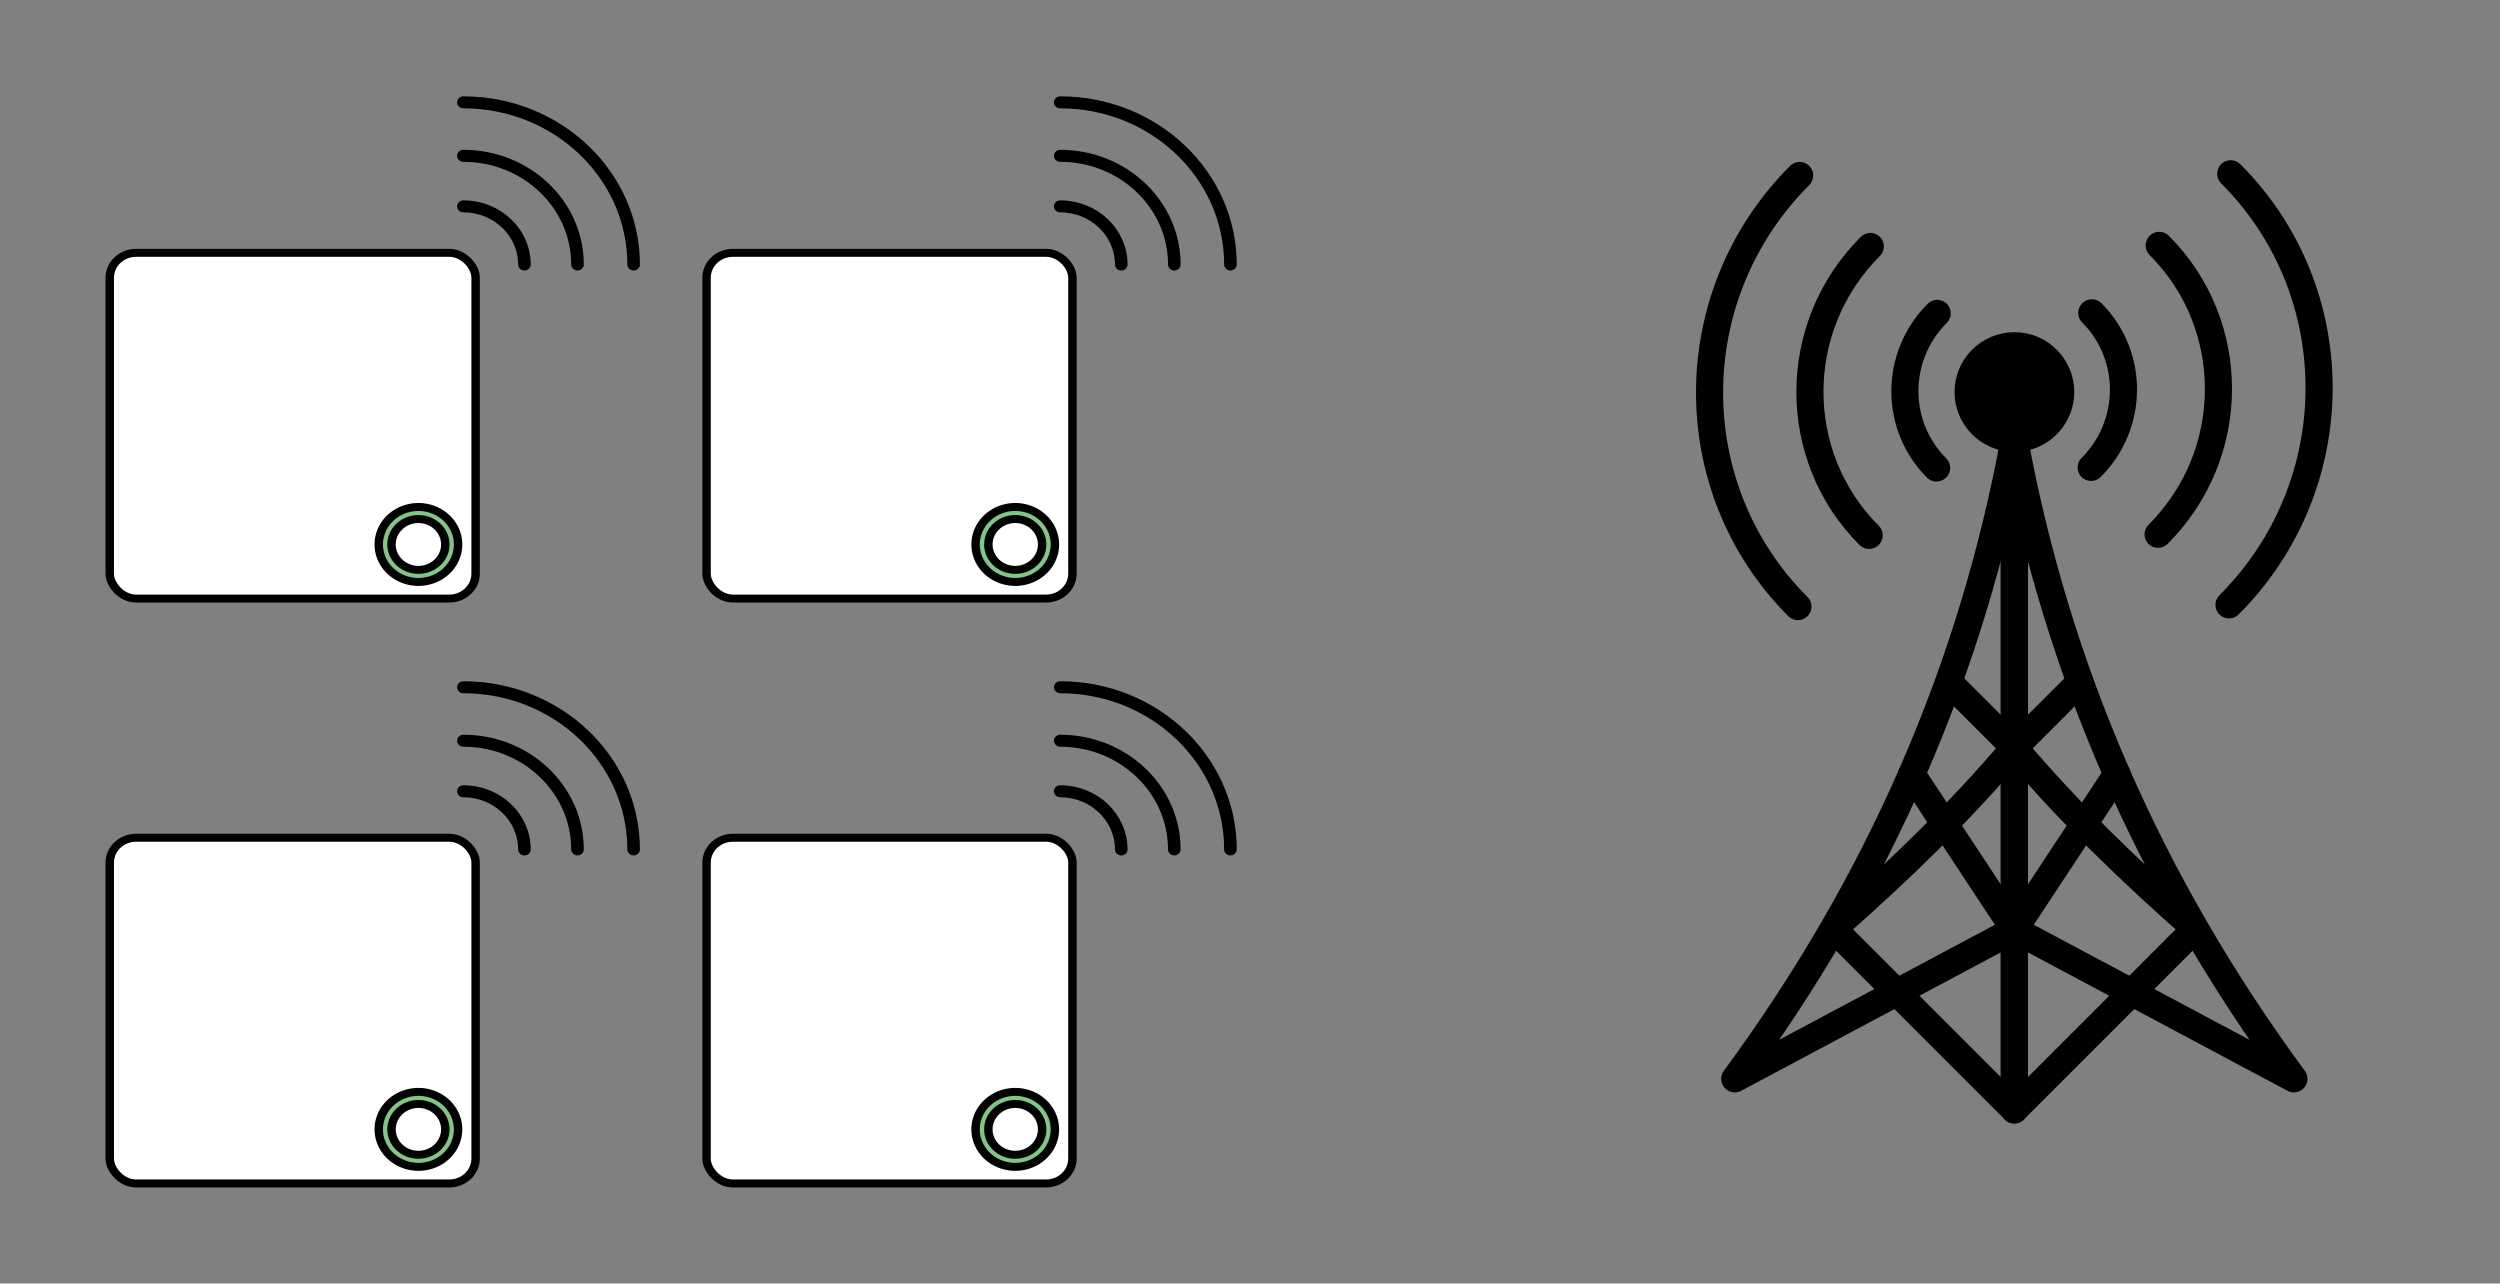 <?xml version="1.0" encoding="UTF-8" standalone="no"?>
<svg
   xmlns:dc="http://purl.org/dc/elements/1.1/"
   xmlns:cc="http://creativecommons.org/ns#"
   xmlns:rdf="http://www.w3.org/1999/02/22-rdf-syntax-ns#"
   xmlns:svg="http://www.w3.org/2000/svg"
   xmlns="http://www.w3.org/2000/svg"
   xmlns:sodipodi="http://sodipodi.sourceforge.net/DTD/sodipodi-0.dtd"
   xmlns:inkscape="http://www.inkscape.org/namespaces/inkscape"
   id="svg8"
   version="1.1"
   viewBox="0 0 535.97 275.167"
   height="275.167mm"
   width="535.97mm"
   sodipodi:docname="automated-monitoring.svg"
   inkscape:version="0.92.5 (2060ec1f9f, 2020-04-08)">
  <rect x="0" y="0" width="535.97" height="275.167" fill="#808080" stroke="none"/>
  <sodipodi:namedview
     pagecolor="#ffffff"
     bordercolor="#666666"
     borderopacity="1"
     objecttolerance="10"
     gridtolerance="10"
     guidetolerance="10"
     inkscape:pageopacity="0"
     inkscape:pageshadow="2"
     inkscape:window-width="2800"
     inkscape:window-height="1672"
     id="namedview52"
     showgrid="false"
     inkscape:zoom="0.90769234"
     inkscape:cx="1065.2879"
     inkscape:cy="570.44997"
     inkscape:window-x="80"
     inkscape:window-y="54"
     inkscape:window-maximized="1"
     inkscape:current-layer="svg8" />
  <defs
     id="defs2">
        
        
    
            
            
        
                
                
                
                
                
                
            
                
                
            </defs>
  <g
     id="g1359"
     transform="translate(0,7.87)">
    <g
       transform="matrix(1.817,0,0,1.817,-126.669,-57.95)"
       id="g18"
       style="clip-rule:evenodd;fill-rule:evenodd;stroke-linecap:round;stroke-linejoin:round;stroke-miterlimit:1.5">
                    <g
   transform="translate(0.593,4.247)"
   id="g12">
                        <circle
   cx="306.8"
   cy="69.571"
   r="5.462"
   style="stroke:#000000;stroke-width:3.2px"
   id="circle10" />

                    </g>

                    <path
   d="m 307.393,137.26 -32.995,17.594 c 17.04,-23.133 27.997,-48.339 32.995,-75.574 v 79.239 l -21.372,-21.372 c 7.675,-6.746 14.949,-13.767 21.372,-21.372 l -7.761,-7.761"
   style="fill:none;stroke:#000000;stroke-width:3.2px"
   id="path14"
   inkscape:connector-curvature="0" />

                    <path
   d="m 295.283,118.899 12.11,18.361"
   style="fill:none;stroke:#000000;stroke-width:3.2px"
   id="path16"
   inkscape:connector-curvature="0" />

                </g>
    <g
       transform="matrix(-1.817,0,0,1.817,990.364,-57.95)"
       id="g24"
       style="clip-rule:evenodd;fill-rule:evenodd;stroke-linecap:round;stroke-linejoin:round;stroke-miterlimit:1.5">
                    <path
   d="m 307.393,137.26 -32.995,17.594 c 17.04,-23.133 27.997,-48.339 32.995,-75.574 v 79.239 l -21.372,-21.372 c 7.675,-6.746 14.949,-13.767 21.372,-21.372 l -7.761,-7.761"
   style="fill:none;stroke:#000000;stroke-width:3.2px"
   id="path20"
   inkscape:connector-curvature="0" />

                    <path
   d="m 295.283,118.899 12.11,18.361"
   style="fill:none;stroke:#000000;stroke-width:3.2px"
   id="path22"
   inkscape:connector-curvature="0" />

                </g>
    <g
       transform="matrix(0.661,-0.661,0.656,0.656,224.538,181.281)"
       id="g30"
       style="clip-rule:evenodd;fill-rule:evenodd;stroke-linecap:round;stroke-linejoin:round;stroke-miterlimit:1.5">
                    <path
   d="m 211.396,77.61 c 0,-13.889 11.276,-25.165 25.165,-25.165"
   style="fill:none;stroke:#000000;stroke-width:6.24px"
   id="path28"
   inkscape:connector-curvature="0" />

                </g>
    <g
       transform="matrix(0.661,-0.661,0.656,0.656,224.538,181.281)"
       id="g34"
       style="clip-rule:evenodd;fill-rule:evenodd;stroke-linecap:round;stroke-linejoin:round;stroke-miterlimit:1.5">
                    <path
   d="m 261.725,77.61 c 0,13.888 -11.276,25.164 -25.164,25.164"
   style="fill:none;stroke:#000000;stroke-width:6.24px"
   id="path32"
   inkscape:connector-curvature="0" />

                </g>
    <g
       transform="matrix(0.661,-0.661,0.656,0.656,222.193,176.844)"
       id="g38"
       style="clip-rule:evenodd;fill-rule:evenodd;stroke-linecap:round;stroke-linejoin:round;stroke-miterlimit:1.5">
                    <path
   d="m 187.945,82.779 c 0,-25.958 21.075,-47.033 47.033,-47.033"
   style="fill:none;stroke:#000000;stroke-width:6.24px"
   id="path36"
   inkscape:connector-curvature="0" />

                </g>
    <g
       transform="matrix(0.661,-0.661,0.656,0.656,222.193,176.844)"
       id="g42"
       style="clip-rule:evenodd;fill-rule:evenodd;stroke-linecap:round;stroke-linejoin:round;stroke-miterlimit:1.5">
                    <path
   d="m 282.011,82.779 c 0,25.959 -21.074,47.033 -47.033,47.033"
   style="fill:none;stroke:#000000;stroke-width:6.24px"
   id="path40"
   inkscape:connector-curvature="0" />

                </g>
    <path
       d="m 478.243,29.384 c 25.403,25.403 25.238,66.816 -0.369,92.422"
       style="clip-rule:evenodd;fill:none;fill-rule:evenodd;stroke:#000000;stroke-width:5.811px;stroke-linecap:round;stroke-linejoin:round;stroke-miterlimit:1.5"
       id="path44"
       inkscape:connector-curvature="0" />
    <path
       d="M 385.452,122.175 C 360.05,96.773 360.216,55.36 385.822,29.753"
       style="clip-rule:evenodd;fill:none;fill-rule:evenodd;stroke:#000000;stroke-width:5.811px;stroke-linecap:round;stroke-linejoin:round;stroke-miterlimit:1.5"
       id="path46"
       inkscape:connector-curvature="0" />
  </g>
  <g
     id="g1339"
     transform="matrix(0.854,0,0,0.807,-35.835,43.181)">
    <g
       id="g1220">
      <g
         id="g1072-6"
         transform="translate(34.984,101.581)">
        <g
           style="clip-rule:evenodd;fill-rule:evenodd;stroke-width:5.191;stroke-linecap:round;stroke-linejoin:round;stroke-miterlimit:1.5;stroke-dasharray:none"
           transform="matrix(0,0.614,-0.609,0,92.05,-11.693)"
           id="g956-0">
          <g
             style="clip-rule:evenodd;fill-rule:evenodd;stroke-width:5.191;stroke-linecap:round;stroke-linejoin:round;stroke-miterlimit:1.5;stroke-dasharray:none"
             id="g30-3-6"
             transform="translate(-102.58,-128.934)">
            <path
               inkscape:connector-curvature="0"
               id="path28-6-2"
               style="fill:none;stroke:#000000;stroke-width:5.191;stroke-miterlimit:1.5;stroke-dasharray:none"
               d="m 211.396,77.61 c 0,-13.889 11.276,-25.165 25.165,-25.165" />
          </g>
          <g
             style="clip-rule:evenodd;fill-rule:evenodd;stroke-width:5.191;stroke-linecap:round;stroke-linejoin:round;stroke-miterlimit:1.5;stroke-dasharray:none"
             id="g38-7-6"
             transform="translate(-100.998,-134.104)">
            <path
               inkscape:connector-curvature="0"
               id="path36-5-1"
               style="fill:none;stroke:#000000;stroke-width:5.191;stroke-miterlimit:1.5;stroke-dasharray:none"
               d="m 187.945,82.779 c 0,-25.958 21.075,-47.033 47.033,-47.033" />
          </g>
          <path
             inkscape:connector-curvature="0"
             id="path46-3-8"
             style="clip-rule:evenodd;fill:none;fill-rule:evenodd;stroke:#000000;stroke-width:5.191;stroke-linecap:round;stroke-linejoin:round;stroke-miterlimit:1.5;stroke-dasharray:none"
             d="m 63.808,-51.325 c 0,-38.729 31.444,-70.172 70.173,-70.172" />
        </g>
        <g
           style="stroke-width:2.117;stroke-miterlimit:4;stroke-dasharray:none"
           inkscape:label="Layer 1"
           id="layer1-7"
           transform="translate(22.999,59.05)">
          <rect
             style="opacity:1;fill:#ffffff;fill-opacity:1;stroke:#000000;stroke-width:2.117;stroke-linecap:round;stroke-linejoin:miter;stroke-miterlimit:4;stroke-dasharray:none;stroke-dashoffset:0;stroke-opacity:1;paint-order:normal"
             id="rect1478-9"
             width="91.848"
             height="91.848"
             x="11.528"
             y="8.415"
             ry="6.615" />
          <path
             style="opacity:1;fill:#81c784;fill-opacity:1;stroke:#000000;stroke-width:2.117;stroke-linecap:round;stroke-linejoin:miter;stroke-miterlimit:4;stroke-dasharray:none;stroke-dashoffset:0;stroke-opacity:1;paint-order:normal"
             d="m 89.018,75.934 a 9.956,9.956 0 0 0 -9.955,9.955 9.956,9.956 0 0 0 9.955,9.956 9.956,9.956 0 0 0 9.956,-9.956 9.956,9.956 0 0 0 -9.956,-9.955 z m 0,3.207 a 6.749,6.749 0 0 1 6.749,6.748 6.749,6.749 0 0 1 -6.749,6.748 6.749,6.749 0 0 1 -6.748,-6.748 6.749,6.749 0 0 1 6.748,-6.748 z"
             id="path1480-2"
             inkscape:connector-curvature="0" />
        </g>
      </g>
      <g
         id="g1072-6-0"
         transform="translate(184.81,101.581)">
        <g
           style="clip-rule:evenodd;fill-rule:evenodd;stroke-width:5.191;stroke-linecap:round;stroke-linejoin:round;stroke-miterlimit:1.5;stroke-dasharray:none"
           transform="matrix(0,0.614,-0.609,0,92.05,-11.693)"
           id="g956-0-2">
          <g
             style="clip-rule:evenodd;fill-rule:evenodd;stroke-width:5.191;stroke-linecap:round;stroke-linejoin:round;stroke-miterlimit:1.5;stroke-dasharray:none"
             id="g30-3-6-3"
             transform="translate(-102.58,-128.934)">
            <path
               inkscape:connector-curvature="0"
               id="path28-6-2-7"
               style="fill:none;stroke:#000000;stroke-width:5.191;stroke-miterlimit:1.5;stroke-dasharray:none"
               d="m 211.396,77.61 c 0,-13.889 11.276,-25.165 25.165,-25.165" />
          </g>
          <g
             style="clip-rule:evenodd;fill-rule:evenodd;stroke-width:5.191;stroke-linecap:round;stroke-linejoin:round;stroke-miterlimit:1.5;stroke-dasharray:none"
             id="g38-7-6-5"
             transform="translate(-100.998,-134.104)">
            <path
               inkscape:connector-curvature="0"
               id="path36-5-1-9"
               style="fill:none;stroke:#000000;stroke-width:5.191;stroke-miterlimit:1.5;stroke-dasharray:none"
               d="m 187.945,82.779 c 0,-25.958 21.075,-47.033 47.033,-47.033" />
          </g>
          <path
             inkscape:connector-curvature="0"
             id="path46-3-8-2"
             style="clip-rule:evenodd;fill:none;fill-rule:evenodd;stroke:#000000;stroke-width:5.191;stroke-linecap:round;stroke-linejoin:round;stroke-miterlimit:1.5;stroke-dasharray:none"
             d="m 63.808,-51.325 c 0,-38.729 31.444,-70.172 70.173,-70.172" />
        </g>
        <g
           style="stroke-width:2.117;stroke-miterlimit:4;stroke-dasharray:none"
           inkscape:label="Layer 1"
           id="layer1-7-2"
           transform="translate(22.999,59.05)">
          <rect
             style="opacity:1;fill:#ffffff;fill-opacity:1;stroke:#000000;stroke-width:2.117;stroke-linecap:round;stroke-linejoin:miter;stroke-miterlimit:4;stroke-dasharray:none;stroke-dashoffset:0;stroke-opacity:1;paint-order:normal"
             id="rect1478-9-8"
             width="91.848"
             height="91.848"
             x="11.528"
             y="8.415"
             ry="6.615" />
          <path
             style="opacity:1;fill:#81c784;fill-opacity:1;stroke:#000000;stroke-width:2.117;stroke-linecap:round;stroke-linejoin:miter;stroke-miterlimit:4;stroke-dasharray:none;stroke-dashoffset:0;stroke-opacity:1;paint-order:normal"
             d="m 89.018,75.934 a 9.956,9.956 0 0 0 -9.955,9.955 9.956,9.956 0 0 0 9.955,9.956 9.956,9.956 0 0 0 9.956,-9.956 9.956,9.956 0 0 0 -9.956,-9.955 z m 0,3.207 a 6.749,6.749 0 0 1 6.749,6.748 6.749,6.749 0 0 1 -6.749,6.748 6.749,6.749 0 0 1 -6.748,-6.748 6.749,6.749 0 0 1 6.748,-6.748 z"
             id="path1480-2-9"
             inkscape:connector-curvature="0" />
        </g>
      </g>
    </g>
    <g
       id="g1220-7"
       transform="translate(0,-155.387)">
      <g
         id="g1072-6-3"
         transform="translate(34.984,101.581)">
        <g
           style="clip-rule:evenodd;fill-rule:evenodd;stroke-width:5.191;stroke-linecap:round;stroke-linejoin:round;stroke-miterlimit:1.5;stroke-dasharray:none"
           transform="matrix(0,0.614,-0.609,0,92.05,-11.693)"
           id="g956-0-6">
          <g
             style="clip-rule:evenodd;fill-rule:evenodd;stroke-width:5.191;stroke-linecap:round;stroke-linejoin:round;stroke-miterlimit:1.5;stroke-dasharray:none"
             id="g30-3-6-1"
             transform="translate(-102.58,-128.934)">
            <path
               inkscape:connector-curvature="0"
               id="path28-6-2-2"
               style="fill:none;stroke:#000000;stroke-width:5.191;stroke-miterlimit:1.5;stroke-dasharray:none"
               d="m 211.396,77.61 c 0,-13.889 11.276,-25.165 25.165,-25.165" />
          </g>
          <g
             style="clip-rule:evenodd;fill-rule:evenodd;stroke-width:5.191;stroke-linecap:round;stroke-linejoin:round;stroke-miterlimit:1.5;stroke-dasharray:none"
             id="g38-7-6-9"
             transform="translate(-100.998,-134.104)">
            <path
               inkscape:connector-curvature="0"
               id="path36-5-1-3"
               style="fill:none;stroke:#000000;stroke-width:5.191;stroke-miterlimit:1.5;stroke-dasharray:none"
               d="m 187.945,82.779 c 0,-25.958 21.075,-47.033 47.033,-47.033" />
          </g>
          <path
             inkscape:connector-curvature="0"
             id="path46-3-8-1"
             style="clip-rule:evenodd;fill:none;fill-rule:evenodd;stroke:#000000;stroke-width:5.191;stroke-linecap:round;stroke-linejoin:round;stroke-miterlimit:1.5;stroke-dasharray:none"
             d="m 63.808,-51.325 c 0,-38.729 31.444,-70.172 70.173,-70.172" />
        </g>
        <g
           style="stroke-width:2.117;stroke-miterlimit:4;stroke-dasharray:none"
           inkscape:label="Layer 1"
           id="layer1-7-9"
           transform="translate(22.999,59.05)">
          <rect
             style="opacity:1;fill:#ffffff;fill-opacity:1;stroke:#000000;stroke-width:2.117;stroke-linecap:round;stroke-linejoin:miter;stroke-miterlimit:4;stroke-dasharray:none;stroke-dashoffset:0;stroke-opacity:1;paint-order:normal"
             id="rect1478-9-4"
             width="91.848"
             height="91.848"
             x="11.528"
             y="8.415"
             ry="6.615" />
          <path
             style="opacity:1;fill:#81c784;fill-opacity:1;stroke:#000000;stroke-width:2.117;stroke-linecap:round;stroke-linejoin:miter;stroke-miterlimit:4;stroke-dasharray:none;stroke-dashoffset:0;stroke-opacity:1;paint-order:normal"
             d="m 89.018,75.934 a 9.956,9.956 0 0 0 -9.955,9.955 9.956,9.956 0 0 0 9.955,9.956 9.956,9.956 0 0 0 9.956,-9.956 9.956,9.956 0 0 0 -9.956,-9.955 z m 0,3.207 a 6.749,6.749 0 0 1 6.749,6.748 6.749,6.749 0 0 1 -6.749,6.748 6.749,6.749 0 0 1 -6.748,-6.748 6.749,6.749 0 0 1 6.748,-6.748 z"
             id="path1480-2-7"
             inkscape:connector-curvature="0" />
        </g>
      </g>
      <g
         id="g1072-6-0-8"
         transform="translate(184.81,101.581)">
        <g
           style="clip-rule:evenodd;fill-rule:evenodd;stroke-width:5.191;stroke-linecap:round;stroke-linejoin:round;stroke-miterlimit:1.5;stroke-dasharray:none"
           transform="matrix(0,0.614,-0.609,0,92.05,-11.693)"
           id="g956-0-2-4">
          <g
             style="clip-rule:evenodd;fill-rule:evenodd;stroke-width:5.191;stroke-linecap:round;stroke-linejoin:round;stroke-miterlimit:1.5;stroke-dasharray:none"
             id="g30-3-6-3-5"
             transform="translate(-102.58,-128.934)">
            <path
               inkscape:connector-curvature="0"
               id="path28-6-2-7-0"
               style="fill:none;stroke:#000000;stroke-width:5.191;stroke-miterlimit:1.5;stroke-dasharray:none"
               d="m 211.396,77.61 c 0,-13.889 11.276,-25.165 25.165,-25.165" />
          </g>
          <g
             style="clip-rule:evenodd;fill-rule:evenodd;stroke-width:5.191;stroke-linecap:round;stroke-linejoin:round;stroke-miterlimit:1.5;stroke-dasharray:none"
             id="g38-7-6-5-3"
             transform="translate(-100.998,-134.104)">
            <path
               inkscape:connector-curvature="0"
               id="path36-5-1-9-6"
               style="fill:none;stroke:#000000;stroke-width:5.191;stroke-miterlimit:1.5;stroke-dasharray:none"
               d="m 187.945,82.779 c 0,-25.958 21.075,-47.033 47.033,-47.033" />
          </g>
          <path
             inkscape:connector-curvature="0"
             id="path46-3-8-2-1"
             style="clip-rule:evenodd;fill:none;fill-rule:evenodd;stroke:#000000;stroke-width:5.191;stroke-linecap:round;stroke-linejoin:round;stroke-miterlimit:1.5;stroke-dasharray:none"
             d="m 63.808,-51.325 c 0,-38.729 31.444,-70.172 70.173,-70.172" />
        </g>
        <g
           style="stroke-width:2.117;stroke-miterlimit:4;stroke-dasharray:none"
           inkscape:label="Layer 1"
           id="layer1-7-2-0"
           transform="translate(22.999,59.05)">
          <rect
             style="opacity:1;fill:#ffffff;fill-opacity:1;stroke:#000000;stroke-width:2.117;stroke-linecap:round;stroke-linejoin:miter;stroke-miterlimit:4;stroke-dasharray:none;stroke-dashoffset:0;stroke-opacity:1;paint-order:normal"
             id="rect1478-9-8-6"
             width="91.848"
             height="91.848"
             x="11.528"
             y="8.415"
             ry="6.615" />
          <path
             style="opacity:1;fill:#81c784;fill-opacity:1;stroke:#000000;stroke-width:2.117;stroke-linecap:round;stroke-linejoin:miter;stroke-miterlimit:4;stroke-dasharray:none;stroke-dashoffset:0;stroke-opacity:1;paint-order:normal"
             d="m 89.018,75.934 a 9.956,9.956 0 0 0 -9.955,9.955 9.956,9.956 0 0 0 9.955,9.956 9.956,9.956 0 0 0 9.956,-9.956 9.956,9.956 0 0 0 -9.956,-9.955 z m 0,3.207 a 6.749,6.749 0 0 1 6.749,6.748 6.749,6.749 0 0 1 -6.749,6.748 6.749,6.749 0 0 1 -6.748,-6.748 6.749,6.749 0 0 1 6.748,-6.748 z"
             id="path1480-2-9-3"
             inkscape:connector-curvature="0" />
        </g>
      </g>
    </g>
  </g>
</svg>
